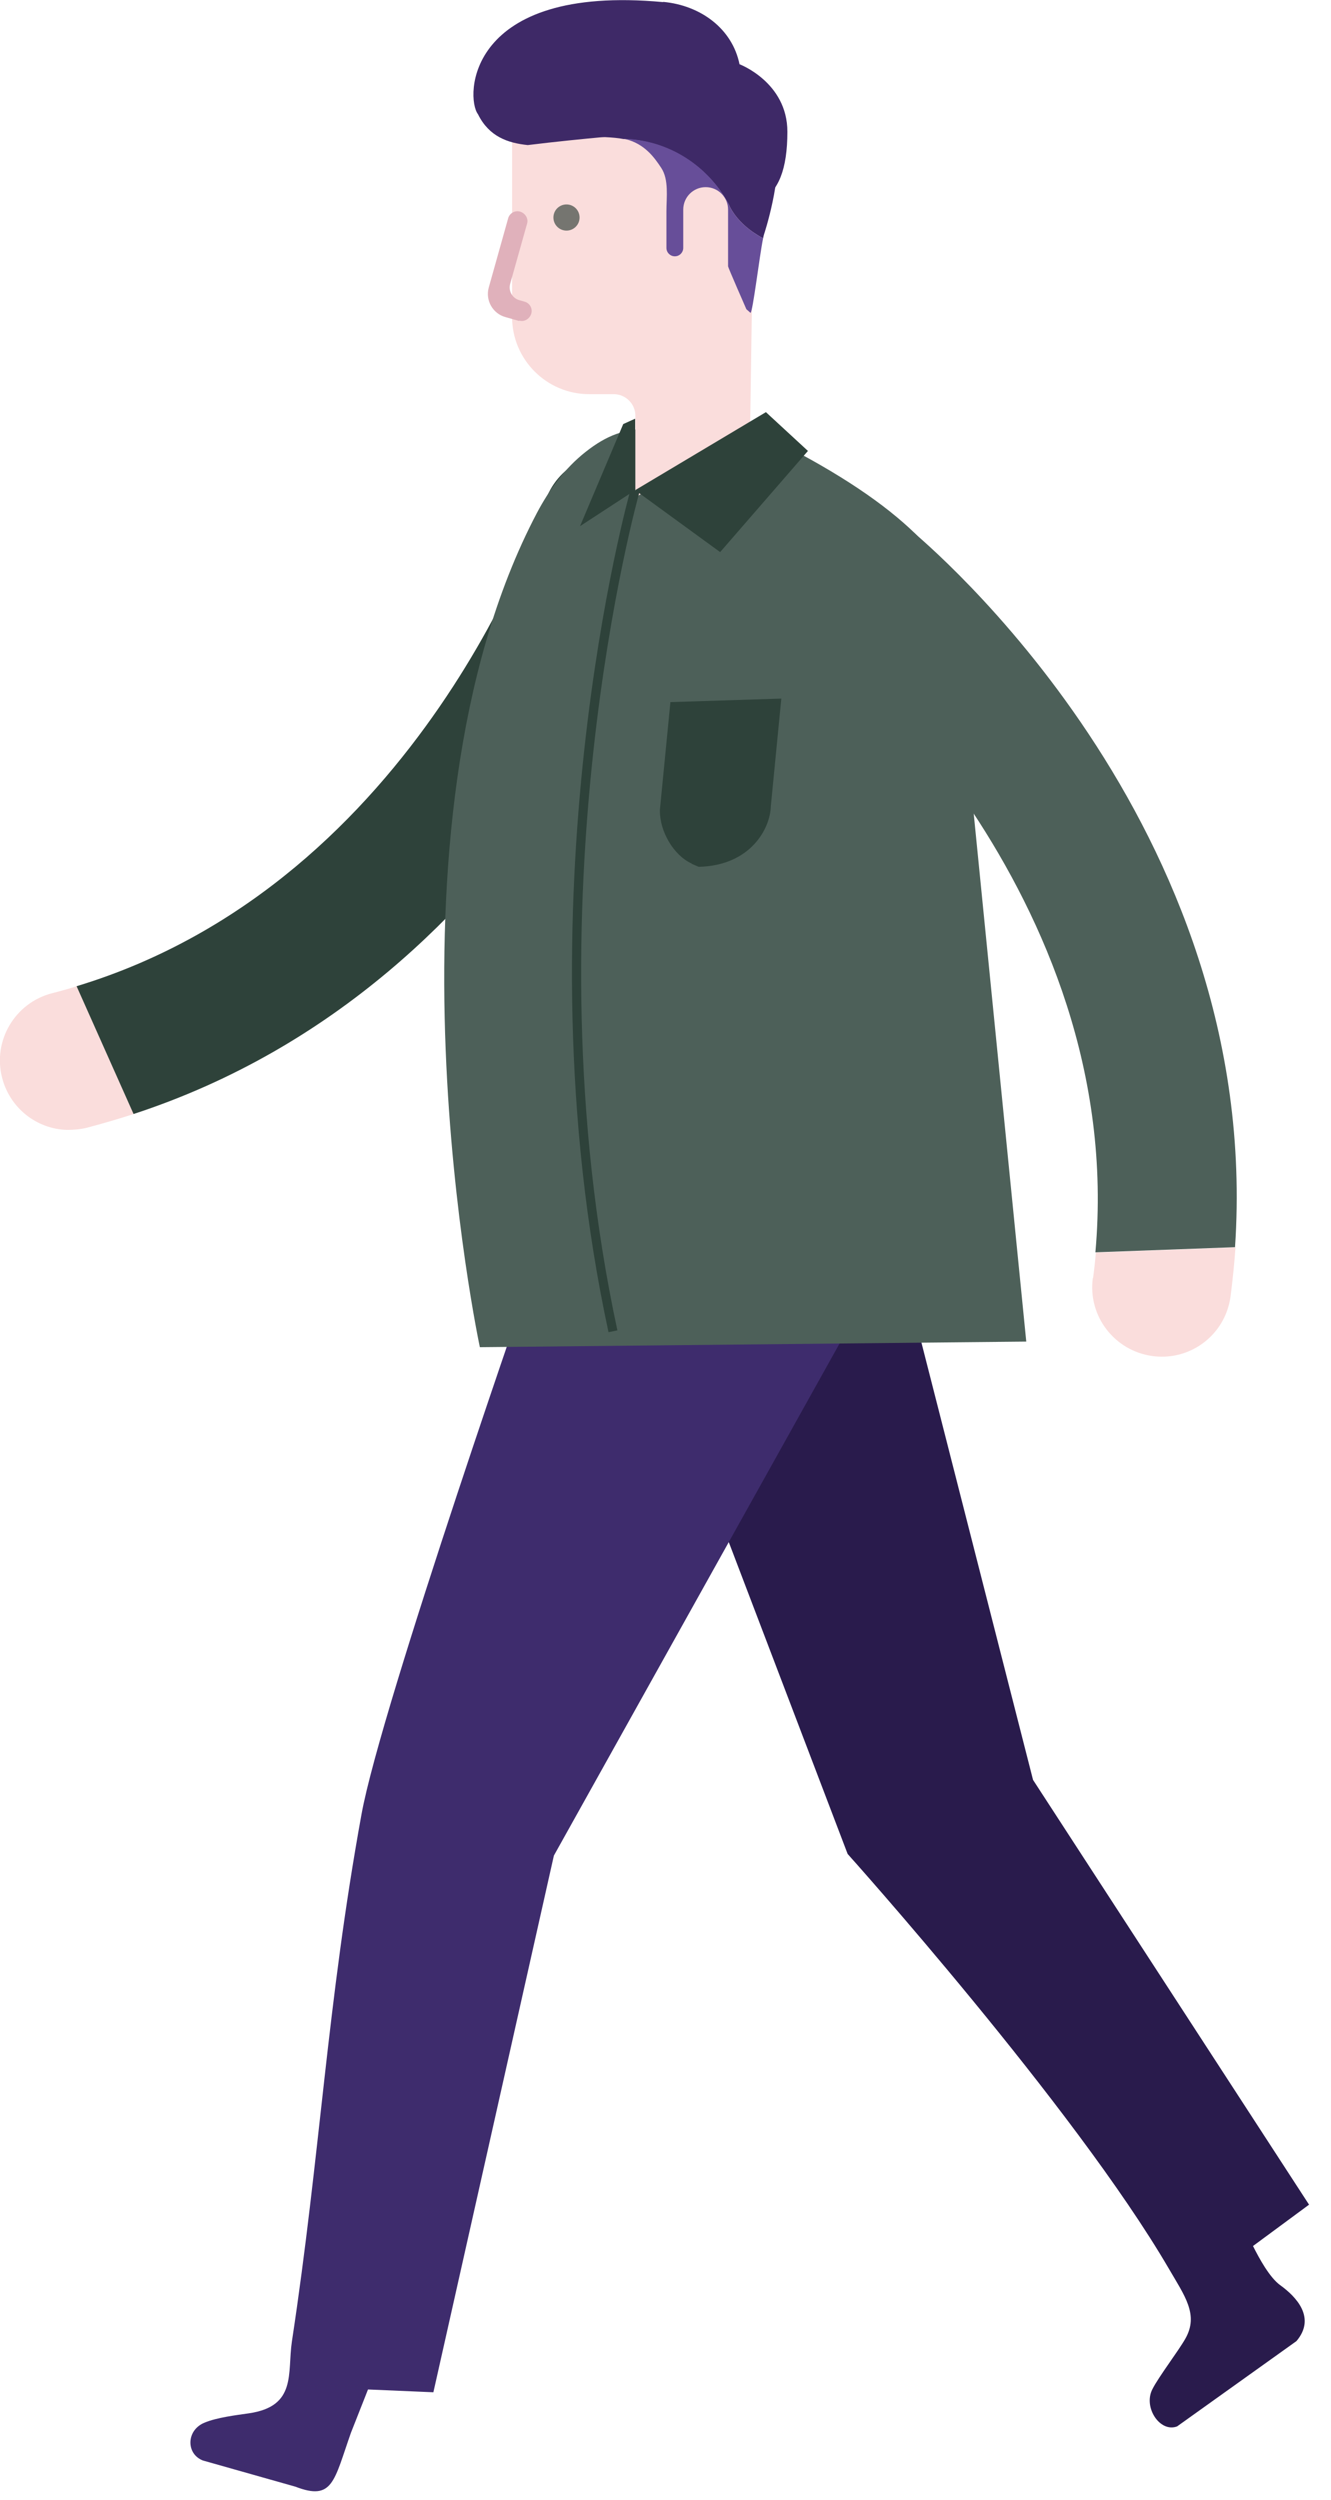 
    <svg
        width="57"
        height="107"
        viewBox="0 0 57 107"
        fill="none"
        xmlns="http://www.w3.org/2000/svg"
    >
        <g clip-path="url(#clip0_9_504)">
            <path
                d="M2.23 42.51C0.64 42.92 -0.32 44.54 0.09 46.13C0.43 47.44 1.58 48.32 2.86 48.36C3.14 48.36 3.42 48.34 3.71 48.27C4.4 48.09 5.07 47.89 5.73 47.68L3.29 42.21C2.94 42.32 2.59 42.42 2.23 42.51Z"
                fill="#FADDDC"
            />
            <path
                d="M27.06 19.56C25.49 19.07 23.83 19.94 23.33 21.51C23.28 21.68 18.05 37.74 3.28 42.21L5.72 47.68C22.99 42.03 28.76 24.07 29 23.28C29.49 21.71 28.61 20.05 27.05 19.56H27.06Z"
                fill="#2E423A"
            />
            <path
                d="M26.55 53.82H38.53L44.24 76.18L56.06 94.36L53.66 96.13C53.92 96.65 54.37 97.48 54.83 97.81C55.51 98.3 56.37 99.2 55.52 100.2L50.41 103.85C49.68 104.13 48.95 103.04 49.35 102.26C49.61 101.74 50.48 100.6 50.76 100.1C51.35 99.07 50.73 98.26 50.05 97.09C45.99 90.14 36.3 79.35 36.3 79.35L26.56 53.81L26.55 53.82Z"
                fill="#291B4C"
            />
            <path
                d="M23.02 53.82H38.01L23.72 79.42L18.56 102.39L15.76 102.27L15.03 104.12C14.3 106.19 14.26 107.05 12.65 106.43L8.69 105.31C7.96 105.03 7.97 104.01 8.76 103.69C9.28 103.47 10.11 103.37 10.66 103.29C12.72 102.99 12.3 101.57 12.5 100.22C13.72 92.18 14 85.8 15.48 77.66C16.32 73 23.02 53.82 23.02 53.82Z"
                fill="#3E2C6D"
            />
            <path
                d="M20.56 57.66L43.95 57.42L41.45 32.32C41.45 28.16 44.17 24.07 32.15 18.35H27.8C26.75 18.35 25.98 18.63 25.08 19.34C24.18 20.05 23.52 20.96 22.99 21.96C15.83 35.57 20.55 57.66 20.55 57.66H20.56Z"
                fill="#4D6059"
            />
            <path
                d="M46.8 54.7C46.58 56.33 47.73 57.82 49.36 58.04C50.7 58.22 51.95 57.48 52.47 56.3C52.58 56.05 52.66 55.77 52.7 55.48C52.79 54.77 52.86 54.08 52.91 53.39L46.93 53.61C46.9 53.97 46.86 54.34 46.81 54.7H46.8Z"
                fill="#FADDDC"
            />
            <path
                d="M34.8 23.09C33.76 24.36 33.95 26.23 35.21 27.27C35.34 27.38 48.29 38.23 46.91 53.6L52.89 53.38C54.11 35.26 39.61 23.19 38.97 22.66C37.7 21.62 35.83 21.81 34.79 23.08L34.8 23.09Z"
                fill="#4D6059"
            />
            <path
                d="M32.32 4.27H21.93V13.57C21.93 15.39 23.41 16.87 25.23 16.87H26.28C26.79 16.87 27.21 17.28 27.21 17.8V21.28L32.12 18.62L32.33 4.28L32.32 4.27Z"
                fill="#FADDDC"
            />
            <path
                d="M22.24 13.74L21.64 13.57C21.1 13.42 20.78 12.85 20.93 12.31L21.76 9.35C21.82 9.12 22.06 8.99 22.28 9.06C22.5 9.13 22.64 9.36 22.57 9.58L21.85 12.14C21.76 12.45 21.94 12.77 22.25 12.85L22.46 12.91C22.69 12.97 22.82 13.21 22.75 13.43C22.68 13.65 22.45 13.79 22.23 13.72L22.24 13.74Z"
                fill="#E0B1BB"
            />
            <path
                d="M23.7 9.31C23.7 9.62 23.95 9.87 24.26 9.87C24.57 9.87 24.82 9.62 24.82 9.31C24.82 9 24.57 8.75 24.26 8.75C23.95 8.75 23.7 9 23.7 9.31Z"
                fill="#757570"
            />
            <path
                d="M29.62 36.97L29.92 37.1C32.16 37.05 32.99 35.44 33.01 34.51L33.46 29.9L28.71 30.05L28.26 34.66C28.24 35.58 28.85 36.61 29.62 36.96V36.97Z"
                fill="#2E423A"
            />
            <path
                d="M32.8 17.64L27.2 20.98L30.84 23.63L34.6 19.3L32.8 17.64Z"
                fill="#2E423A"
            />
            <path
                d="M27.2 20.98L24.84 22.52L26.69 18.15L27.2 17.92V20.98Z"
                fill="#2E423A"
            />
            <path
                d="M26.06 57.02C22.07 38.53 26.96 21.1 27.01 20.93L27.39 21.04C27.34 21.21 22.48 38.55 26.44 56.94L26.05 57.02H26.06Z"
                fill="#2E423A"
            />
            <path
                d="M31.2 8.73C30.32 7.12 28.65 6.01 26.7 5.95C25.84 5.78 24.16 5.92 23.17 5.68C21.64 5.32 21.21 3.24 21.59 1.77C21.91 0.5 26.04 -0.02 28.7 1.03C30.26 1.65 32.77 2.96 33.26 6.08C33.51 7.67 32.72 10.03 32.72 10.03C32.71 10.07 32.69 10.13 32.68 10.2C31.48 9.56 31.2 8.72 31.2 8.72V8.73Z"
                fill="#3E2967"
            />
            <path
                d="M31.97 13.25C31.97 13.25 31.18 11.45 31.18 11.4V8.97C31.18 8.44 30.75 8.01 30.22 8.01C29.69 8.01 29.26 8.44 29.26 8.97V10.13V10.61C29.26 10.81 29.1 10.97 28.9 10.97C28.7 10.97 28.54 10.81 28.54 10.61V9.05C28.54 8.44 28.65 7.69 28.32 7.19C28.03 6.75 27.61 6.15 26.77 5.95C26.75 5.95 26.72 5.95 26.7 5.94C28.65 5.99 30.32 7.1 31.2 8.72C31.2 8.72 31.48 9.56 32.68 10.2C32.52 10.98 32.24 13.36 32.14 13.39L31.97 13.24V13.25Z"
                fill="#674E99"
            />
            <path
                d="M28.4 0.08C30.01 0.23 31.36 1.23 31.67 2.75C31.67 2.75 33.72 3.52 33.72 5.64C33.72 7.25 33.33 8.21 32.57 8.58L31.68 9.04V8.92C31.68 8.86 31.67 8.8 31.65 8.74C31.42 6.35 28.55 5.82 27.63 5.72H27.53C27.53 5.72 24.94 5.92 22.6 6.21C21.76 6.12 20.95 5.86 20.47 4.89C19.92 4.17 19.97 -0.69 28.4 0.09V0.08Z"
                fill="#3E2967"
            />
        </g>
        <defs>
            <clipPath id="clip0_9_504">
                <rect width="56.06" height="106.63" fill="white" />
            </clipPath>
        </defs>
    </svg>
